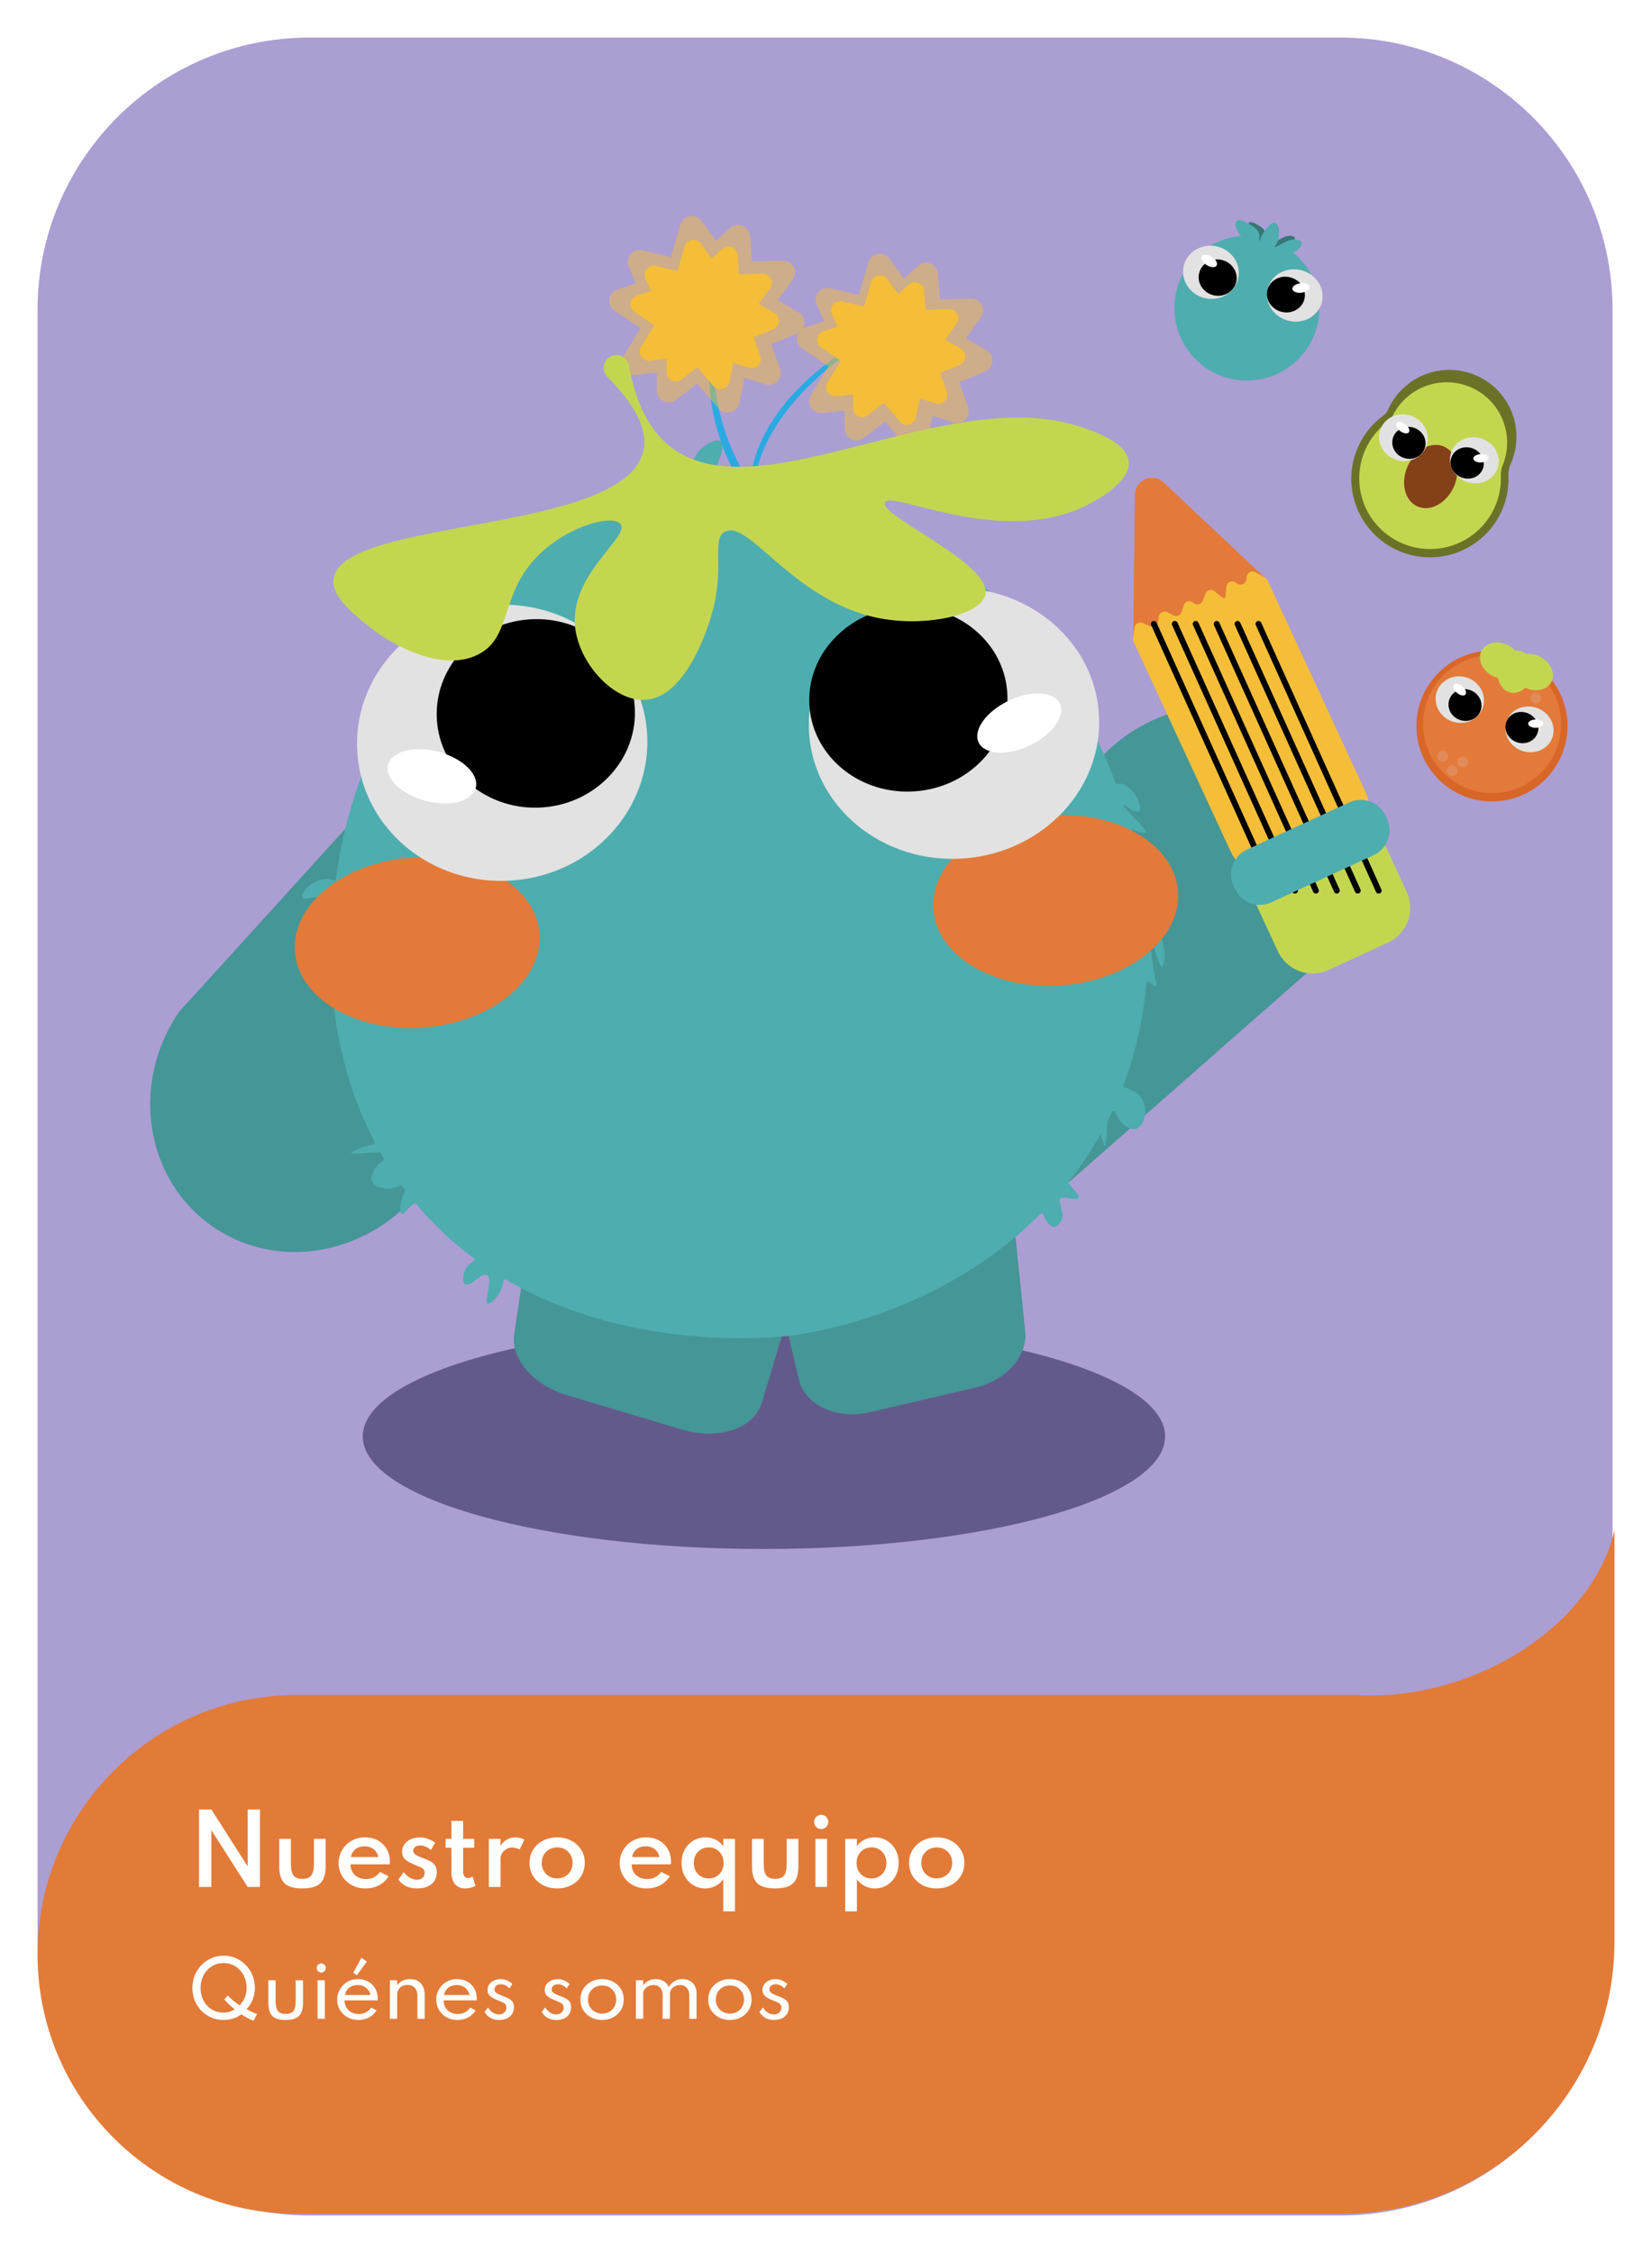 <svg width="176" height="240" viewBox="0 0 176 240" fill="none" xmlns="http://www.w3.org/2000/svg">
<g filter="url(#filter0_d_240_80)">
<path d="M4 29C4 12.984 16.984 0 33 0H142.797C158.814 0 171.797 12.984 171.797 29V203C171.797 219.016 158.814 232 142.797 232H33C16.984 232 4 219.016 4 203V29Z" fill="#AB9ED3"/>
<path fill-rule="evenodd" clip-rule="evenodd" d="M144.391 176.552H88H31.634C16.372 176.552 4 188.924 4 204.186C4 219.448 16.372 231.82 31.634 231.82H143C159.016 231.82 172 218.836 172 202.82V176.552L172 159C171.639 160.624 170.988 162.25 170.064 163.827C168.79 166.004 167.021 168.046 164.858 169.838C162.695 171.63 160.181 173.136 157.459 174.27C154.736 175.404 151.86 176.144 148.993 176.448C148.71 176.478 148.427 176.504 148.145 176.525L148.112 176.552H147.758C146.618 176.623 145.492 176.622 144.391 176.552Z" fill="#E27B38"/>
</g>
<path d="M21.205 201V192.75H22.515L26.385 198.805V192.75H27.695V201H26.385L22.515 194.95V201H21.205ZM32.217 201.16C31.337 201.16 30.705 200.98 30.322 200.62C29.938 200.257 29.747 199.658 29.747 198.825V195.88H30.991V198.545C30.991 199.122 31.083 199.532 31.267 199.775C31.453 200.018 31.77 200.14 32.217 200.14C32.663 200.14 32.978 200.018 33.161 199.775C33.348 199.532 33.441 199.122 33.441 198.545V195.88H34.687V198.825C34.687 199.658 34.495 200.257 34.111 200.62C33.728 200.98 33.096 201.16 32.217 201.16ZM38.942 201.16C38.395 201.16 37.905 201.042 37.472 200.805C37.042 200.568 36.7 200.245 36.447 199.835C36.197 199.425 36.072 198.963 36.072 198.45C36.072 198.07 36.144 197.715 36.287 197.385C36.43 197.055 36.629 196.765 36.882 196.515C37.135 196.265 37.43 196.07 37.767 195.93C38.104 195.79 38.467 195.72 38.857 195.72C39.39 195.72 39.857 195.83 40.257 196.05C40.66 196.27 40.974 196.577 41.197 196.97C41.424 197.363 41.537 197.822 41.537 198.345C41.537 198.388 41.535 198.425 41.532 198.455C41.529 198.482 41.522 198.528 41.512 198.595H37.342C37.342 198.905 37.412 199.178 37.552 199.415C37.692 199.648 37.887 199.832 38.137 199.965C38.39 200.095 38.68 200.16 39.007 200.16C39.317 200.16 39.592 200.098 39.832 199.975C40.075 199.848 40.295 199.657 40.492 199.4L41.397 199.865C41.154 200.272 40.815 200.59 40.382 200.82C39.952 201.047 39.472 201.16 38.942 201.16ZM37.397 197.815H40.302C40.259 197.582 40.17 197.38 40.037 197.21C39.904 197.04 39.735 196.908 39.532 196.815C39.329 196.718 39.102 196.67 38.852 196.67C38.589 196.67 38.354 196.717 38.147 196.81C37.94 196.903 37.772 197.035 37.642 197.205C37.512 197.375 37.43 197.578 37.397 197.815ZM44.416 201.16C43.986 201.16 43.603 201.08 43.266 200.92C42.933 200.757 42.661 200.523 42.451 200.22L43.001 199.41C43.198 199.67 43.416 199.872 43.656 200.015C43.899 200.158 44.151 200.23 44.411 200.23C44.571 200.23 44.713 200.202 44.836 200.145C44.959 200.085 45.058 200 45.131 199.89C45.204 199.777 45.241 199.643 45.241 199.49C45.241 199.33 45.199 199.205 45.116 199.115C45.033 199.025 44.908 198.943 44.741 198.87C44.574 198.797 44.364 198.71 44.111 198.61C43.898 198.52 43.694 198.42 43.501 198.31C43.308 198.2 43.148 198.062 43.021 197.895C42.898 197.725 42.836 197.51 42.836 197.25C42.836 196.953 42.918 196.69 43.081 196.46C43.248 196.23 43.474 196.05 43.761 195.92C44.051 195.79 44.381 195.725 44.751 195.725C45.018 195.725 45.286 195.773 45.556 195.87C45.826 195.963 46.096 196.1 46.366 196.28L45.916 197.065C45.526 196.742 45.141 196.58 44.761 196.58C44.538 196.58 44.358 196.633 44.221 196.74C44.088 196.847 44.021 196.983 44.021 197.15C44.021 197.287 44.079 197.403 44.196 197.5C44.313 197.597 44.458 197.682 44.631 197.755C44.804 197.828 44.978 197.898 45.151 197.965C45.424 198.065 45.664 198.172 45.871 198.285C46.078 198.398 46.239 198.545 46.356 198.725C46.473 198.905 46.531 199.145 46.531 199.445C46.531 199.805 46.444 200.113 46.271 200.37C46.101 200.627 45.858 200.823 45.541 200.96C45.224 201.093 44.849 201.16 44.416 201.16ZM49.567 201.16C49.103 201.16 48.742 201.01 48.482 200.71C48.225 200.41 48.097 199.988 48.097 199.445V196.825H47.472V195.88H48.097V193.965H49.342V195.88H50.522V196.825H49.342V199.36C49.342 199.583 49.387 199.755 49.477 199.875C49.567 199.992 49.695 200.05 49.862 200.05C50.035 200.05 50.193 199.997 50.337 199.89L50.652 200.885C50.502 200.972 50.33 201.038 50.137 201.085C49.943 201.135 49.753 201.16 49.567 201.16ZM52.078 201V195.88H53.323V196.625C53.503 196.332 53.728 196.108 53.998 195.955C54.268 195.798 54.565 195.72 54.888 195.72C55.058 195.72 55.232 195.743 55.408 195.79C55.588 195.833 55.742 195.892 55.868 195.965L55.353 197.02C55.243 196.953 55.115 196.9 54.968 196.86C54.825 196.82 54.692 196.8 54.568 196.8C54.355 196.8 54.153 196.855 53.963 196.965C53.773 197.075 53.618 197.217 53.498 197.39C53.382 197.563 53.323 197.75 53.323 197.95V201H52.078ZM59.359 201.16C58.806 201.16 58.306 201.045 57.859 200.815C57.416 200.585 57.064 200.265 56.804 199.855C56.544 199.445 56.414 198.973 56.414 198.44C56.414 197.903 56.544 197.432 56.804 197.025C57.064 196.615 57.416 196.295 57.859 196.065C58.302 195.835 58.802 195.72 59.359 195.72C59.912 195.72 60.411 195.835 60.854 196.065C61.301 196.295 61.652 196.615 61.909 197.025C62.169 197.432 62.299 197.903 62.299 198.44C62.299 198.973 62.169 199.445 61.909 199.855C61.652 200.265 61.301 200.585 60.854 200.815C60.411 201.045 59.912 201.16 59.359 201.16ZM59.359 200.09C59.672 200.09 59.952 200.02 60.199 199.88C60.449 199.737 60.646 199.542 60.789 199.295C60.932 199.045 61.004 198.76 61.004 198.44C61.004 198.117 60.932 197.832 60.789 197.585C60.646 197.335 60.449 197.14 60.199 197C59.952 196.86 59.672 196.79 59.359 196.79C59.049 196.79 58.769 196.86 58.519 197C58.269 197.14 58.072 197.335 57.929 197.585C57.786 197.832 57.714 198.117 57.714 198.44C57.714 198.76 57.786 199.045 57.929 199.295C58.072 199.542 58.269 199.737 58.519 199.88C58.769 200.02 59.049 200.09 59.359 200.09ZM68.893 201.16C68.347 201.16 67.857 201.042 67.423 200.805C66.993 200.568 66.652 200.245 66.398 199.835C66.148 199.425 66.023 198.963 66.023 198.45C66.023 198.07 66.095 197.715 66.238 197.385C66.382 197.055 66.58 196.765 66.833 196.515C67.087 196.265 67.382 196.07 67.718 195.93C68.055 195.79 68.418 195.72 68.808 195.72C69.342 195.72 69.808 195.83 70.208 196.05C70.612 196.27 70.925 196.577 71.148 196.97C71.375 197.363 71.488 197.822 71.488 198.345C71.488 198.388 71.487 198.425 71.483 198.455C71.48 198.482 71.473 198.528 71.463 198.595H67.293C67.293 198.905 67.363 199.178 67.503 199.415C67.643 199.648 67.838 199.832 68.088 199.965C68.342 200.095 68.632 200.16 68.958 200.16C69.268 200.16 69.543 200.098 69.783 199.975C70.027 199.848 70.247 199.657 70.443 199.4L71.348 199.865C71.105 200.272 70.767 200.59 70.333 200.82C69.903 201.047 69.423 201.16 68.893 201.16ZM67.348 197.815H70.253C70.21 197.582 70.122 197.38 69.988 197.21C69.855 197.04 69.687 196.908 69.483 196.815C69.28 196.718 69.053 196.67 68.803 196.67C68.54 196.67 68.305 196.717 68.098 196.81C67.892 196.903 67.723 197.035 67.593 197.205C67.463 197.375 67.382 197.578 67.348 197.815ZM77.056 203.6V200.18C76.83 200.49 76.551 200.732 76.221 200.905C75.891 201.075 75.533 201.16 75.146 201.16C74.663 201.16 74.23 201.042 73.846 200.805C73.466 200.568 73.165 200.245 72.941 199.835C72.721 199.422 72.611 198.957 72.611 198.44C72.611 197.917 72.721 197.452 72.941 197.045C73.165 196.635 73.47 196.312 73.856 196.075C74.243 195.838 74.683 195.72 75.176 195.72C75.566 195.72 75.925 195.803 76.251 195.97C76.578 196.133 76.846 196.365 77.056 196.665V195.88H78.301V203.6H77.056ZM75.501 200.095C75.811 200.095 76.085 200.025 76.321 199.885C76.561 199.742 76.75 199.547 76.886 199.3C77.023 199.05 77.091 198.765 77.091 198.445C77.091 198.122 77.023 197.835 76.886 197.585C76.75 197.335 76.561 197.14 76.321 197C76.085 196.857 75.813 196.785 75.506 196.785C75.2 196.785 74.926 196.857 74.686 197C74.446 197.14 74.258 197.335 74.121 197.585C73.985 197.835 73.916 198.12 73.916 198.44C73.916 198.763 73.983 199.05 74.116 199.3C74.253 199.547 74.441 199.742 74.681 199.885C74.921 200.025 75.195 200.095 75.501 200.095ZM82.588 201.16C81.708 201.16 81.076 200.98 80.693 200.62C80.309 200.257 80.118 199.658 80.118 198.825V195.88H81.363V198.545C81.363 199.122 81.454 199.532 81.638 199.775C81.824 200.018 82.141 200.14 82.588 200.14C83.034 200.14 83.349 200.018 83.533 199.775C83.719 199.532 83.813 199.122 83.813 198.545V195.88H85.058V198.825C85.058 199.658 84.866 200.257 84.483 200.62C84.099 200.98 83.468 201.16 82.588 201.16ZM86.868 201V195.88H88.113V201H86.868ZM87.493 194.83C87.356 194.83 87.23 194.797 87.113 194.73C87 194.66 86.908 194.568 86.838 194.455C86.772 194.338 86.738 194.21 86.738 194.07C86.738 193.933 86.772 193.808 86.838 193.695C86.908 193.582 87 193.492 87.113 193.425C87.23 193.355 87.356 193.32 87.493 193.32C87.633 193.32 87.758 193.355 87.868 193.425C87.981 193.492 88.072 193.582 88.138 193.695C88.208 193.808 88.243 193.933 88.243 194.07C88.243 194.21 88.208 194.338 88.138 194.455C88.072 194.568 87.981 194.66 87.868 194.73C87.758 194.797 87.633 194.83 87.493 194.83ZM90.047 203.6V195.88H91.292V196.66C91.499 196.363 91.767 196.133 92.097 195.97C92.427 195.803 92.787 195.72 93.177 195.72C93.67 195.72 94.109 195.838 94.492 196.075C94.879 196.312 95.184 196.635 95.407 197.045C95.63 197.452 95.742 197.917 95.742 198.44C95.742 198.957 95.63 199.42 95.407 199.83C95.187 200.24 94.885 200.565 94.502 200.805C94.122 201.042 93.69 201.16 93.207 201.16C92.82 201.16 92.46 201.075 92.127 200.905C91.794 200.732 91.515 200.49 91.292 200.18V203.6H90.047ZM92.852 200.095C93.159 200.095 93.43 200.025 93.667 199.885C93.907 199.742 94.095 199.547 94.232 199.3C94.369 199.05 94.437 198.765 94.437 198.445C94.437 198.125 94.367 197.84 94.227 197.59C94.09 197.337 93.904 197.14 93.667 197C93.43 196.857 93.159 196.785 92.852 196.785C92.545 196.785 92.272 196.857 92.032 197C91.792 197.14 91.602 197.335 91.462 197.585C91.325 197.835 91.257 198.12 91.257 198.44C91.257 198.76 91.325 199.045 91.462 199.295C91.599 199.545 91.787 199.742 92.027 199.885C92.27 200.025 92.545 200.095 92.852 200.095ZM99.798 201.16C99.245 201.16 98.745 201.045 98.298 200.815C97.855 200.585 97.503 200.265 97.243 199.855C96.983 199.445 96.853 198.973 96.853 198.44C96.853 197.903 96.983 197.432 97.243 197.025C97.503 196.615 97.855 196.295 98.298 196.065C98.742 195.835 99.242 195.72 99.798 195.72C100.352 195.72 100.85 195.835 101.293 196.065C101.74 196.295 102.092 196.615 102.348 197.025C102.608 197.432 102.738 197.903 102.738 198.44C102.738 198.973 102.608 199.445 102.348 199.855C102.092 200.265 101.74 200.585 101.293 200.815C100.85 201.045 100.352 201.16 99.798 201.16ZM99.798 200.09C100.112 200.09 100.392 200.02 100.638 199.88C100.888 199.737 101.085 199.542 101.228 199.295C101.372 199.045 101.443 198.76 101.443 198.44C101.443 198.117 101.372 197.832 101.228 197.585C101.085 197.335 100.888 197.14 100.638 197C100.392 196.86 100.112 196.79 99.798 196.79C99.488 196.79 99.208 196.86 98.958 197C98.708 197.14 98.512 197.335 98.368 197.585C98.225 197.832 98.153 198.117 98.153 198.44C98.153 198.76 98.225 199.045 98.368 199.295C98.512 199.542 98.708 199.737 98.958 199.88C99.208 200.02 99.488 200.09 99.798 200.09Z" fill="white"/>
<path d="M27.024 215.258C26.811 215.172 26.595 215.074 26.376 214.962C26.157 214.847 25.937 214.719 25.716 214.578C25.159 214.972 24.525 215.17 23.816 215.17C23.347 215.17 22.911 215.083 22.508 214.91C22.105 214.736 21.753 214.495 21.452 214.186C21.151 213.876 20.916 213.515 20.748 213.102C20.58 212.688 20.496 212.242 20.496 211.762C20.496 211.282 20.581 210.834 20.752 210.418C20.923 210.002 21.16 209.638 21.464 209.326C21.768 209.011 22.121 208.766 22.524 208.59C22.927 208.411 23.36 208.322 23.824 208.322C24.288 208.322 24.721 208.41 25.124 208.586C25.527 208.762 25.88 209.007 26.184 209.322C26.488 209.634 26.725 209.998 26.896 210.414C27.067 210.827 27.152 211.272 27.152 211.75C27.152 212.184 27.075 212.599 26.92 212.994C26.765 213.386 26.545 213.73 26.26 214.026C26.457 214.132 26.649 214.228 26.836 214.314C27.023 214.399 27.205 214.471 27.384 214.53L27.024 215.258ZM23.812 214.386C24.033 214.386 24.245 214.356 24.448 214.298C24.651 214.236 24.837 214.148 25.008 214.034C24.805 213.876 24.611 213.71 24.424 213.534C24.237 213.358 24.063 213.176 23.9 212.99L24.256 212.562C24.637 212.954 25.057 213.304 25.516 213.614C25.759 213.379 25.945 213.1 26.076 212.778C26.207 212.455 26.272 212.112 26.272 211.75C26.272 211.374 26.211 211.026 26.088 210.706C25.965 210.383 25.793 210.103 25.572 209.866C25.351 209.626 25.091 209.439 24.792 209.306C24.496 209.172 24.173 209.106 23.824 209.106C23.475 209.106 23.151 209.172 22.852 209.306C22.553 209.439 22.293 209.626 22.072 209.866C21.851 210.106 21.677 210.387 21.552 210.71C21.429 211.032 21.368 211.383 21.368 211.762C21.368 212.14 21.428 212.49 21.548 212.81C21.671 213.13 21.841 213.408 22.06 213.646C22.281 213.88 22.54 214.063 22.836 214.194C23.135 214.322 23.46 214.386 23.812 214.386ZM30.432 215.17C29.773 215.17 29.301 215.028 29.016 214.746C28.73 214.46 28.588 213.987 28.588 213.326V210.946H29.364V213.166C29.364 213.656 29.445 214.006 29.608 214.214C29.77 214.422 30.045 214.526 30.432 214.526C30.821 214.526 31.097 214.422 31.26 214.214C31.422 214.006 31.504 213.656 31.504 213.166V210.946H32.28V213.326C32.28 213.987 32.137 214.46 31.852 214.746C31.566 215.028 31.093 215.17 30.432 215.17ZM33.832 215.042V210.946H34.608V215.042H33.832ZM34.22 210.118C34.132 210.118 34.05 210.096 33.976 210.054C33.904 210.008 33.845 209.948 33.8 209.874C33.757 209.799 33.736 209.718 33.736 209.63C33.736 209.539 33.757 209.458 33.8 209.386C33.845 209.314 33.904 209.256 33.976 209.214C34.05 209.168 34.132 209.146 34.22 209.146C34.31 209.146 34.392 209.168 34.464 209.214C34.536 209.256 34.593 209.314 34.636 209.386C34.681 209.458 34.704 209.539 34.704 209.63C34.704 209.718 34.681 209.799 34.636 209.874C34.593 209.948 34.536 210.008 34.464 210.054C34.392 210.096 34.31 210.118 34.22 210.118ZM38.182 215.17C37.752 215.17 37.367 215.075 37.026 214.886C36.684 214.696 36.415 214.439 36.218 214.114C36.02 213.786 35.922 213.416 35.922 213.006C35.922 212.702 35.978 212.418 36.09 212.154C36.202 211.89 36.358 211.658 36.558 211.458C36.758 211.255 36.99 211.098 37.254 210.986C37.518 210.874 37.8 210.818 38.102 210.818C38.528 210.818 38.902 210.906 39.222 211.082C39.544 211.258 39.795 211.503 39.974 211.818C40.155 212.132 40.246 212.498 40.246 212.914C40.246 212.948 40.244 212.976 40.242 212.998C40.239 213.019 40.234 213.047 40.226 213.082H36.706C36.706 213.367 36.77 213.619 36.898 213.838C37.028 214.056 37.207 214.228 37.434 214.354C37.663 214.476 37.926 214.538 38.222 214.538C38.502 214.538 38.752 214.48 38.974 214.366C39.195 214.251 39.387 214.08 39.55 213.854L40.118 214.15C39.923 214.472 39.655 214.723 39.314 214.902C38.975 215.08 38.598 215.17 38.182 215.17ZM36.746 212.51H39.466C39.428 212.299 39.346 212.115 39.218 211.958C39.092 211.798 38.934 211.674 38.742 211.586C38.552 211.495 38.343 211.45 38.114 211.45C37.874 211.45 37.656 211.494 37.462 211.582C37.27 211.667 37.111 211.79 36.986 211.95C36.863 212.107 36.783 212.294 36.746 212.51ZM38.01 210.418L37.646 210.138L38.51 208.546L39.078 208.962L38.01 210.418ZM41.539 215.042V210.946H42.315V211.474C42.44 211.287 42.62 211.131 42.855 211.006C43.089 210.88 43.368 210.818 43.691 210.818C44.008 210.818 44.283 210.884 44.515 211.018C44.747 211.148 44.925 211.338 45.051 211.586C45.179 211.834 45.243 212.13 45.243 212.474V215.042H44.467V212.63C44.467 212.246 44.375 211.951 44.191 211.746C44.007 211.54 43.748 211.438 43.415 211.438C43.185 211.438 42.988 211.484 42.823 211.578C42.66 211.668 42.535 211.791 42.447 211.946C42.359 212.098 42.315 212.264 42.315 212.446V215.042H41.539ZM48.736 215.17C48.307 215.17 47.922 215.075 47.58 214.886C47.239 214.696 46.97 214.439 46.772 214.114C46.575 213.786 46.476 213.416 46.476 213.006C46.476 212.702 46.532 212.418 46.644 212.154C46.756 211.89 46.912 211.658 47.112 211.458C47.312 211.255 47.544 211.098 47.808 210.986C48.072 210.874 48.355 210.818 48.656 210.818C49.083 210.818 49.456 210.906 49.776 211.082C50.099 211.258 50.35 211.503 50.528 211.818C50.71 212.132 50.8 212.498 50.8 212.914C50.8 212.948 50.799 212.976 50.796 212.998C50.794 213.019 50.788 213.047 50.78 213.082H47.26C47.26 213.367 47.324 213.619 47.452 213.838C47.583 214.056 47.762 214.228 47.988 214.354C48.218 214.476 48.48 214.538 48.776 214.538C49.056 214.538 49.307 214.48 49.528 214.366C49.75 214.251 49.942 214.08 50.104 213.854L50.672 214.15C50.478 214.472 50.21 214.723 49.868 214.902C49.53 215.08 49.152 215.17 48.736 215.17ZM47.3 212.51H50.02C49.983 212.299 49.9 212.115 49.772 211.958C49.647 211.798 49.488 211.674 49.296 211.586C49.107 211.495 48.898 211.45 48.668 211.45C48.428 211.45 48.211 211.494 48.016 211.582C47.824 211.667 47.666 211.79 47.54 211.95C47.418 212.107 47.338 212.294 47.3 212.51ZM53.154 215.17C52.813 215.17 52.51 215.096 52.246 214.95C51.985 214.8 51.777 214.588 51.622 214.314L51.994 213.834C52.136 214.071 52.306 214.255 52.506 214.386C52.706 214.516 52.921 214.582 53.15 214.582C53.3 214.582 53.434 214.552 53.554 214.494C53.677 214.435 53.774 214.351 53.846 214.242C53.918 214.13 53.954 213.998 53.954 213.846C53.954 213.699 53.917 213.584 53.842 213.502C53.77 213.416 53.662 213.342 53.518 213.278C53.377 213.214 53.2 213.14 52.986 213.058C52.816 212.988 52.65 212.91 52.49 212.822C52.33 212.734 52.198 212.623 52.094 212.49C51.993 212.354 51.942 212.182 51.942 211.974C51.942 211.75 52.002 211.551 52.122 211.378C52.245 211.204 52.413 211.068 52.626 210.97C52.84 210.871 53.082 210.822 53.354 210.822C53.575 210.822 53.79 210.866 53.998 210.954C54.206 211.042 54.404 211.168 54.59 211.334L54.278 211.806C54.001 211.512 53.694 211.366 53.358 211.366C53.156 211.366 52.992 211.418 52.866 211.522C52.741 211.623 52.678 211.755 52.678 211.918C52.678 212.043 52.724 212.148 52.814 212.234C52.905 212.316 53.021 212.388 53.162 212.45C53.303 212.511 53.45 212.571 53.602 212.63C53.831 212.715 54.032 212.803 54.202 212.894C54.376 212.984 54.51 213.102 54.606 213.246C54.702 213.387 54.75 213.578 54.75 213.818C54.75 214.098 54.684 214.339 54.55 214.542C54.419 214.744 54.234 214.9 53.994 215.01C53.754 215.116 53.474 215.17 53.154 215.17ZM59.248 215.17C58.907 215.17 58.604 215.096 58.34 214.95C58.079 214.8 57.871 214.588 57.716 214.314L58.088 213.834C58.229 214.071 58.4 214.255 58.6 214.386C58.8 214.516 59.015 214.582 59.244 214.582C59.393 214.582 59.528 214.552 59.648 214.494C59.771 214.435 59.868 214.351 59.94 214.242C60.012 214.13 60.048 213.998 60.048 213.846C60.048 213.699 60.011 213.584 59.936 213.502C59.864 213.416 59.756 213.342 59.612 213.278C59.471 213.214 59.293 213.14 59.08 213.058C58.909 212.988 58.744 212.91 58.584 212.822C58.424 212.734 58.292 212.623 58.188 212.49C58.087 212.354 58.036 212.182 58.036 211.974C58.036 211.75 58.096 211.551 58.216 211.378C58.339 211.204 58.507 211.068 58.72 210.97C58.933 210.871 59.176 210.822 59.448 210.822C59.669 210.822 59.884 210.866 60.092 210.954C60.3 211.042 60.497 211.168 60.684 211.334L60.372 211.806C60.095 211.512 59.788 211.366 59.452 211.366C59.249 211.366 59.085 211.418 58.96 211.522C58.835 211.623 58.772 211.755 58.772 211.918C58.772 212.043 58.817 212.148 58.908 212.234C58.999 212.316 59.115 212.388 59.256 212.45C59.397 212.511 59.544 212.571 59.696 212.63C59.925 212.715 60.125 212.803 60.296 212.894C60.469 212.984 60.604 213.102 60.7 213.246C60.796 213.387 60.844 213.578 60.844 213.818C60.844 214.098 60.777 214.339 60.644 214.542C60.513 214.744 60.328 214.9 60.088 215.01C59.848 215.116 59.568 215.17 59.248 215.17ZM64.144 215.17C63.709 215.17 63.317 215.078 62.968 214.894C62.621 214.71 62.345 214.454 62.14 214.126C61.937 213.798 61.836 213.42 61.836 212.994C61.836 212.564 61.937 212.187 62.14 211.862C62.345 211.534 62.621 211.278 62.968 211.094C63.317 210.91 63.709 210.818 64.144 210.818C64.578 210.818 64.969 210.91 65.316 211.094C65.665 211.278 65.941 211.534 66.144 211.862C66.349 212.187 66.452 212.564 66.452 212.994C66.452 213.42 66.349 213.798 66.144 214.126C65.941 214.454 65.665 214.71 65.316 214.894C64.969 215.078 64.578 215.17 64.144 215.17ZM64.148 214.494C64.433 214.494 64.689 214.43 64.916 214.302C65.142 214.174 65.321 213.996 65.452 213.77C65.582 213.543 65.648 213.284 65.648 212.994C65.648 212.7 65.582 212.442 65.452 212.218C65.321 211.991 65.142 211.814 64.916 211.686C64.689 211.558 64.433 211.494 64.148 211.494C63.86 211.494 63.602 211.558 63.376 211.686C63.149 211.814 62.97 211.991 62.84 212.218C62.709 212.442 62.644 212.7 62.644 212.994C62.644 213.284 62.709 213.543 62.84 213.77C62.97 213.996 63.149 214.174 63.376 214.302C63.602 214.43 63.86 214.494 64.148 214.494ZM67.75 215.042V210.946H68.526V211.474C68.699 211.255 68.895 211.091 69.114 210.982C69.332 210.872 69.575 210.818 69.842 210.818C70.172 210.818 70.463 210.894 70.714 211.046C70.964 211.195 71.139 211.399 71.238 211.658C71.408 211.396 71.614 211.191 71.854 211.042C72.094 210.892 72.375 210.818 72.698 210.818C72.991 210.818 73.251 210.878 73.478 210.998C73.704 211.118 73.883 211.291 74.014 211.518C74.144 211.744 74.21 212.019 74.21 212.342V215.042H73.434V212.558C73.434 212.216 73.344 211.946 73.166 211.746C72.987 211.546 72.75 211.446 72.454 211.446C72.248 211.446 72.063 211.491 71.898 211.582C71.735 211.67 71.606 211.786 71.51 211.93C71.416 212.071 71.37 212.22 71.37 212.378V215.042H70.594V212.506C70.594 212.183 70.506 211.926 70.33 211.734C70.154 211.542 69.919 211.446 69.626 211.446C69.42 211.446 69.234 211.49 69.066 211.578C68.9 211.663 68.768 211.775 68.67 211.914C68.574 212.052 68.526 212.198 68.526 212.35V215.042H67.75ZM77.761 215.17C77.326 215.17 76.934 215.078 76.585 214.894C76.238 214.71 75.962 214.454 75.757 214.126C75.554 213.798 75.453 213.42 75.453 212.994C75.453 212.564 75.554 212.187 75.757 211.862C75.962 211.534 76.238 211.278 76.585 211.094C76.934 210.91 77.326 210.818 77.761 210.818C78.196 210.818 78.586 210.91 78.933 211.094C79.282 211.278 79.558 211.534 79.761 211.862C79.966 212.187 80.069 212.564 80.069 212.994C80.069 213.42 79.966 213.798 79.761 214.126C79.558 214.454 79.282 214.71 78.933 214.894C78.586 215.078 78.196 215.17 77.761 215.17ZM77.765 214.494C78.05 214.494 78.306 214.43 78.533 214.302C78.76 214.174 78.938 213.996 79.069 213.77C79.2 213.543 79.265 213.284 79.265 212.994C79.265 212.7 79.2 212.442 79.069 212.218C78.938 211.991 78.76 211.814 78.533 211.686C78.306 211.558 78.05 211.494 77.765 211.494C77.477 211.494 77.22 211.558 76.993 211.686C76.766 211.814 76.588 211.991 76.457 212.218C76.326 212.442 76.261 212.7 76.261 212.994C76.261 213.284 76.326 213.543 76.457 213.77C76.588 213.996 76.766 214.174 76.993 214.302C77.22 214.43 77.477 214.494 77.765 214.494ZM82.443 215.17C82.102 215.17 81.799 215.096 81.535 214.95C81.274 214.8 81.066 214.588 80.911 214.314L81.283 213.834C81.425 214.071 81.595 214.255 81.795 214.386C81.995 214.516 82.21 214.582 82.439 214.582C82.589 214.582 82.723 214.552 82.843 214.494C82.966 214.435 83.063 214.351 83.135 214.242C83.207 214.13 83.243 213.998 83.243 213.846C83.243 213.699 83.206 213.584 83.131 213.502C83.059 213.416 82.951 213.342 82.807 213.278C82.666 213.214 82.489 213.14 82.275 213.058C82.105 212.988 81.939 212.91 81.779 212.822C81.619 212.734 81.487 212.623 81.383 212.49C81.282 212.354 81.231 212.182 81.231 211.974C81.231 211.75 81.291 211.551 81.411 211.378C81.534 211.204 81.702 211.068 81.915 210.97C82.129 210.871 82.371 210.822 82.643 210.822C82.865 210.822 83.079 210.866 83.287 210.954C83.495 211.042 83.693 211.168 83.879 211.334L83.567 211.806C83.29 211.512 82.983 211.366 82.647 211.366C82.445 211.366 82.281 211.418 82.155 211.522C82.03 211.623 81.967 211.755 81.967 211.918C81.967 212.043 82.013 212.148 82.103 212.234C82.194 212.316 82.31 212.388 82.451 212.45C82.593 212.511 82.739 212.571 82.891 212.63C83.121 212.715 83.321 212.803 83.491 212.894C83.665 212.984 83.799 213.102 83.895 213.246C83.991 213.387 84.039 213.578 84.039 213.818C84.039 214.098 83.973 214.339 83.839 214.542C83.709 214.744 83.523 214.9 83.283 215.01C83.043 215.116 82.763 215.17 82.443 215.17Z" fill="white"/>
<path d="M81.389 165C104.994 165 124.13 159.632 124.13 153.01C124.13 146.387 104.994 141.019 81.389 141.019C57.784 141.019 38.649 146.387 38.649 153.01C38.649 159.632 57.784 165 81.389 165Z" fill="#635A8C"/>
<path d="M64.054 75.727C66.575 77.577 68.26 80.346 68.741 83.431C68.741 83.456 68.749 83.484 68.754 83.51C69.696 89.639 66.767 94.603 65.864 96.018L45.507 125.761C40.23 133.47 30.039 135.688 22.746 130.715C15.452 125.744 13.813 115.461 19.096 107.751C19.216 107.643 25.283 100.973 46.099 78.013C50.887 72.731 58.617 71.747 64.054 75.727Z" fill="#459696"/>
<path d="M92.702 128.887C90.406 126.767 89.043 123.826 88.913 120.706V120.626C88.668 114.431 92.138 109.827 93.195 108.522L116.775 81.261C122.89 74.19 133.265 73.132 139.951 78.894C146.637 84.655 147.102 95.055 140.987 102.123C140.855 102.216 134.077 108.162 110.8 128.638C105.45 133.344 97.659 133.455 92.702 128.887Z" fill="#459696"/>
<path d="M72.712 152.292L60.39 148.619C56.809 147.551 54.383 144.733 54.782 142.101L56.353 131.682C56.849 128.4 61.424 126.897 65.749 128.597L79.136 133.867C82.551 135.21 84.558 138.103 83.809 140.606L81.166 149.429C80.35 152.158 76.564 153.44 72.712 152.292Z" fill="#459696"/>
<path d="M92.657 150.436L103.932 147.803C107.209 147.034 109.498 144.441 109.224 141.799L108.146 131.345C107.804 128.05 103.711 126.183 99.744 127.518L87.445 131.636C84.309 132.689 82.398 135.394 82.994 137.939L85.097 146.901C85.747 149.668 89.132 151.253 92.657 150.436Z" fill="#459696"/>
<path d="M123.882 100.393C123.728 99.805 123.374 98.341 122.496 98.203C122.439 98.197 122.383 98.197 122.326 98.203C122.278 98.204 122.23 98.186 122.195 98.152C122.159 98.119 122.138 98.073 122.135 98.024C121.897 94.849 121.359 91.704 120.529 88.629C120.516 88.58 120.524 88.528 120.549 88.484C120.575 88.44 120.617 88.408 120.666 88.395C120.709 88.383 120.755 88.387 120.795 88.406C121.433 88.697 121.972 88.786 122.057 88.67C122.263 88.389 120.136 86.507 119.736 85.913C119.727 85.897 119.719 85.882 119.713 85.865L119.676 85.751C119.797 85.616 120.966 86.721 121.347 86.437C121.655 86.209 121.356 85.161 120.795 84.454C120.738 84.385 119.817 83.249 119.101 83.501C119.077 83.51 119.052 83.515 119.026 83.515C119 83.515 118.974 83.51 118.951 83.499C118.927 83.489 118.905 83.474 118.887 83.456C118.869 83.437 118.855 83.415 118.846 83.391C117.99 81.092 116.977 78.854 115.813 76.694C109.644 65.32 95.303 49.88 76.353 50.292C76.328 50.293 76.303 50.289 76.279 50.28C76.255 50.271 76.234 50.257 76.216 50.24C76.197 50.223 76.182 50.202 76.172 50.179C76.162 50.156 76.156 50.131 76.156 50.106C76.154 50.077 76.16 50.048 76.173 50.021C76.789 48.693 77.251 47.353 76.772 47.004C76.25 46.623 74.708 47.507 74.095 48.559C73.972 48.77 73.875 48.993 73.805 49.227C73.716 49.562 73.693 49.911 73.739 50.255C73.742 50.28 73.74 50.306 73.733 50.33C73.725 50.354 73.714 50.377 73.698 50.397C73.682 50.416 73.662 50.433 73.64 50.445C73.618 50.457 73.593 50.465 73.568 50.467L73.234 50.501C73.206 50.504 73.177 50.5 73.15 50.49C73.124 50.48 73.1 50.465 73.08 50.444C72.592 49.935 71.986 49.239 71.62 49.379C71.366 49.477 71.25 49.969 71.286 50.609C71.288 50.655 71.274 50.7 71.246 50.736C71.217 50.773 71.177 50.798 71.132 50.807C47.566 54.941 38.675 81.902 37.748 84.869C37.603 85.33 37.375 86.06 37.116 87.002C36.532 89.175 36.088 91.383 35.785 93.613C35.782 93.638 35.773 93.662 35.76 93.683C35.748 93.705 35.73 93.724 35.71 93.739C35.69 93.754 35.667 93.766 35.642 93.772C35.617 93.778 35.592 93.779 35.567 93.775C35.555 93.774 35.544 93.772 35.533 93.768C35.284 93.687 35.024 93.646 34.763 93.645C33.223 93.645 31.99 95.151 32.206 95.586C32.34 95.865 33.025 95.629 33.774 95.551C33.818 95.546 33.862 95.557 33.899 95.58C33.936 95.604 33.964 95.64 33.978 95.681C33.992 95.723 33.991 95.768 33.975 95.81C33.96 95.851 33.931 95.885 33.893 95.908C33.276 96.272 32.814 96.765 32.855 97.119C32.931 97.712 34.459 97.946 35.202 98.287C35.237 98.303 35.266 98.329 35.286 98.362C35.306 98.395 35.316 98.433 35.314 98.472L35.296 98.847C35.294 98.883 35.282 98.918 35.261 98.948C35.241 98.978 35.212 99.001 35.179 99.016C34.857 99.153 34.424 99.323 34.151 99.755C33.568 100.678 34.047 102.293 34.629 102.401C34.74 102.413 34.852 102.385 34.944 102.321C34.966 102.308 34.99 102.299 35.015 102.295C35.04 102.291 35.066 102.292 35.09 102.298C35.115 102.304 35.138 102.314 35.158 102.329C35.179 102.344 35.196 102.362 35.209 102.384C35.226 102.413 35.236 102.446 35.237 102.479C35.365 108.358 36.506 115.134 39.89 121.599C39.902 121.622 39.909 121.646 39.912 121.671C39.914 121.696 39.911 121.721 39.904 121.745C39.896 121.769 39.884 121.791 39.868 121.811C39.852 121.83 39.832 121.846 39.81 121.858C39.798 121.865 39.784 121.87 39.77 121.873C38.465 122.222 37.384 122.675 37.41 122.809C37.443 122.972 39.154 122.772 40.403 122.749C40.437 122.749 40.471 122.758 40.501 122.775C40.53 122.792 40.555 122.817 40.572 122.846C40.674 123.024 40.779 123.204 40.88 123.381C40.906 123.423 40.914 123.473 40.904 123.52C40.893 123.568 40.865 123.61 40.825 123.638C40.392 123.928 39.916 124.34 39.701 124.983C39.63 125.193 39.505 125.565 39.667 125.905C40.02 126.625 41.564 126.857 42.593 126.296C42.634 126.274 42.681 126.268 42.726 126.279C42.771 126.289 42.811 126.315 42.838 126.352C42.913 126.455 42.992 126.56 43.066 126.66L43.106 126.715C43.129 126.745 43.142 126.78 43.145 126.817C43.148 126.854 43.139 126.89 43.121 126.923C42.567 127.951 42.553 129.189 42.797 129.321C43.014 129.441 43.448 128.666 44.081 128.228C44.121 128.2 44.17 128.188 44.218 128.195C44.266 128.201 44.31 128.226 44.341 128.263C46.154 130.42 48.213 132.358 50.476 134.037C50.496 134.052 50.513 134.07 50.526 134.092C50.539 134.113 50.548 134.137 50.552 134.162C50.555 134.186 50.554 134.212 50.548 134.236C50.542 134.26 50.531 134.283 50.516 134.303C50.498 134.327 50.475 134.347 50.448 134.36C50.055 134.552 49.738 134.871 49.547 135.264C49.302 135.788 49.239 136.597 49.575 136.801C50.136 137.133 51.311 135.499 51.885 135.805C52.555 136.162 51.548 138.706 51.939 138.87C52.238 138.996 53.539 137.809 53.623 136.463C53.626 136.412 53.65 136.365 53.688 136.332C53.726 136.299 53.775 136.282 53.826 136.285C53.856 136.287 53.885 136.296 53.911 136.311C67.688 144.384 83.686 142.361 84.591 142.232C87.064 141.878 100.519 139.733 110.829 129.319C110.846 129.302 110.867 129.287 110.891 129.278C110.914 129.268 110.938 129.263 110.964 129.263C110.989 129.263 111.013 129.268 111.037 129.278C111.06 129.287 111.081 129.302 111.098 129.319C111.119 129.339 111.135 129.363 111.145 129.39C111.195 129.532 111.256 129.67 111.328 129.802C111.423 129.977 111.824 130.712 112.321 130.681C112.783 130.651 113.224 129.959 113.211 129.389C113.211 129.226 113.17 129.21 112.98 128.329C112.879 127.857 112.879 127.808 112.91 127.753C113.161 127.299 114.684 127.962 114.912 127.585C115.012 127.415 114.778 127.152 113.888 126.107C113.86 126.072 113.845 126.03 113.845 125.986C113.845 125.942 113.86 125.899 113.888 125.865C115.141 124.263 116.268 122.567 117.261 120.792L117.279 120.76C117.433 121.538 117.616 122.079 117.71 122.073C117.864 122.064 117.895 120.616 118.008 119.42C118.011 119.396 118.017 119.373 118.028 119.352C118.181 119.052 118.328 118.752 118.468 118.453C118.483 118.419 118.508 118.39 118.539 118.37C118.57 118.35 118.606 118.339 118.643 118.339C118.68 118.339 118.716 118.35 118.747 118.37C118.778 118.39 118.803 118.419 118.818 118.453C119.05 118.975 119.4 119.71 120.17 120.084C120.369 120.18 120.722 120.353 121.073 120.237C121.884 119.967 122.322 118.28 121.749 117.175C121.381 116.463 120.671 116.141 119.808 115.833C119.76 115.816 119.721 115.781 119.699 115.735C119.677 115.689 119.674 115.637 119.691 115.589C121.011 112.105 121.829 108.452 122.12 104.739C122.124 104.688 122.148 104.642 122.187 104.609C122.226 104.575 122.276 104.559 122.326 104.562C122.369 104.566 122.409 104.583 122.44 104.611C122.776 104.919 123.049 105.082 123.146 105.031C123.32 104.942 122.955 104.181 122.693 101.755C122.556 100.484 122.621 100.358 122.664 100.347C122.876 100.301 123.434 103.008 123.803 102.96C124.051 102.936 124.187 101.618 123.882 100.393Z" fill="#4EADAF"/>
<path d="M45.119 109.455C52.317 108.922 57.851 104.438 57.479 99.439C57.108 94.441 50.972 90.82 43.774 91.353C36.576 91.885 31.042 96.369 31.414 101.368C31.785 106.367 37.921 109.987 45.119 109.455Z" fill="#E37A39"/>
<path d="M113.145 104.961C120.343 104.428 125.877 99.944 125.505 94.945C125.134 89.947 118.998 86.326 111.8 86.859C104.602 87.391 99.069 91.875 99.44 96.874C99.811 101.873 105.947 105.493 113.145 104.961Z" fill="#E37A39"/>
<path d="M54.59 93.789C63.112 93.159 69.532 86.081 68.931 77.981C68.329 69.881 60.933 63.826 52.411 64.456C43.889 65.087 37.468 72.164 38.07 80.264C38.672 88.365 46.068 94.42 54.59 93.789Z" fill="#E2E2E2"/>
<path d="M57.828 86.006C63.646 85.575 68.029 80.744 67.618 75.214C67.208 69.685 62.159 65.551 56.341 65.981C50.523 66.412 46.14 71.244 46.551 76.773C46.962 82.303 52.011 86.436 57.828 86.006Z" fill="black"/>
<path d="M50.684 83.933C51.069 82.493 49.291 80.769 46.713 80.084C44.135 79.398 41.734 80.01 41.349 81.451C40.965 82.892 42.743 84.615 45.32 85.301C47.898 85.986 50.299 85.374 50.684 83.933Z" fill="white"/>
<path d="M102.704 91.441C111.226 90.81 117.656 83.861 117.066 75.918C116.476 67.975 109.089 62.048 100.567 62.678C92.045 63.309 85.615 70.259 86.205 78.201C86.795 86.144 94.181 92.072 102.704 91.441Z" fill="#E2E2E2"/>
<path d="M97.503 84.293C103.32 83.863 107.71 79.118 107.307 73.696C106.904 68.274 101.862 64.228 96.044 64.658C90.227 65.089 85.837 69.833 86.24 75.255C86.642 80.677 91.685 84.724 97.503 84.293Z" fill="black"/>
<path d="M109.731 79.395C112.121 78.251 113.547 76.26 112.917 74.949C112.287 73.638 109.839 73.503 107.449 74.647C105.059 75.791 103.633 77.782 104.263 79.093C104.893 80.404 107.341 80.54 109.731 79.395Z" fill="white"/>
<path d="M91.508 61.186C90.815 60.976 90.133 60.727 89.468 60.439C88.8 60.154 88.148 59.838 87.51 59.491C86.231 58.791 85.019 57.978 83.888 57.06C83.321 56.599 82.777 56.112 82.255 55.602L81.867 55.212C81.739 55.082 81.616 54.947 81.491 54.813C81.429 54.747 81.366 54.681 81.305 54.611L81.124 54.406L80.949 54.206L80.858 54.101L80.813 54.05L80.77 53.997L80.422 53.572L80.337 53.465C80.31 53.429 80.28 53.392 80.254 53.356L80.088 53.13L79.918 52.913L79.835 52.804L79.757 52.691L79.439 52.241L79.361 52.129C79.336 52.092 79.312 52.052 79.287 52.014L79.133 51.783L78.979 51.552L78.905 51.437C78.88 51.399 78.857 51.359 78.834 51.32C78.648 51.013 78.454 50.693 78.284 50.369C78.197 50.215 78.109 50.049 78.024 49.886L77.781 49.394L77.66 49.147C77.621 49.064 77.584 48.981 77.545 48.896L77.433 48.647L77.377 48.523C77.357 48.481 77.339 48.44 77.322 48.397L77.114 47.889C77.097 47.846 77.078 47.805 77.061 47.762L77.014 47.634L76.917 47.377L76.838 47.119L76.749 46.861L76.661 46.601L76.616 46.47L76.576 46.34L76.422 45.816L76.268 45.29C76.242 45.202 76.222 45.114 76.199 45.025L76.134 44.758L76.103 44.626C76.093 44.581 76.082 44.536 76.073 44.492L76.016 44.224L75.959 43.955C75.94 43.866 75.925 43.777 75.908 43.686C75.875 43.507 75.838 43.328 75.814 43.147L75.772 42.878C75.758 42.787 75.743 42.696 75.732 42.606C75.711 42.426 75.684 42.245 75.664 42.063C75.501 40.617 75.477 39.158 75.591 37.707C75.649 36.984 75.745 36.263 75.863 35.554C75.988 34.843 76.151 34.138 76.353 33.444C76.122 34.86 76 36.292 75.988 37.727C75.974 39.151 76.077 40.575 76.296 41.983C76.513 43.382 76.849 44.76 77.3 46.101C77.53 46.77 77.781 47.431 78.07 48.08C78.141 48.233 78.216 48.401 78.289 48.562C78.326 48.642 78.361 48.724 78.4 48.802L78.518 49.041L78.756 49.516C78.839 49.669 78.925 49.823 79.01 49.977C79.173 50.284 79.359 50.592 79.537 50.899C79.56 50.938 79.581 50.976 79.604 51.013L79.677 51.125L79.82 51.348L79.962 51.572L80.034 51.685L80.108 51.794L80.408 52.232L80.482 52.341L80.562 52.449L80.716 52.662C80.921 52.95 81.144 53.225 81.362 53.505L81.403 53.557L81.445 53.608L81.529 53.709L81.699 53.914L81.868 54.118L82.046 54.316L82.221 54.515C82.281 54.581 82.338 54.648 82.398 54.713L82.763 55.1L82.854 55.197L82.948 55.291L83.136 55.48L83.324 55.668C83.355 55.7 83.388 55.729 83.421 55.76L83.516 55.852L83.71 56.036L83.809 56.129L83.858 56.175L83.908 56.219L84.303 56.576C85.374 57.52 86.515 58.38 87.718 59.148C88.928 59.923 90.195 60.604 91.508 61.186Z" fill="#29ABE2"/>
<path d="M81.069 56.973C80.926 56.724 80.798 56.467 80.684 56.204C80.57 55.942 80.467 55.673 80.376 55.399C80.287 55.125 80.208 54.847 80.146 54.565C80.109 54.425 80.086 54.284 80.059 54.143C80.045 54.072 80.035 54 80.023 53.929L79.989 53.714C79.912 53.14 79.88 52.56 79.895 51.981C79.895 51.691 79.921 51.402 79.951 51.113L79.975 50.896C79.985 50.824 79.989 50.752 80.002 50.679L80.069 50.249C80.281 49.105 80.636 47.993 81.124 46.938C81.613 45.886 82.202 44.883 82.883 43.945C83.05 43.708 83.228 43.483 83.404 43.251C83.493 43.138 83.586 43.027 83.675 42.915C83.721 42.858 83.766 42.801 83.812 42.746L83.954 42.583L84.096 42.418L84.166 42.335L84.237 42.255L84.527 41.934C84.624 41.826 84.724 41.723 84.823 41.617C84.872 41.565 84.921 41.511 84.977 41.464L85.13 41.31C85.331 41.104 85.54 40.906 85.747 40.704L86.064 40.411L86.142 40.337L86.222 40.266L86.384 40.122C86.816 39.74 87.257 39.372 87.71 39.018C88.616 38.312 89.56 37.657 90.538 37.056C91.028 36.758 91.522 36.471 92.028 36.202C92.28 36.065 92.534 35.934 92.79 35.805C93.046 35.676 93.303 35.553 93.56 35.435C93.317 35.588 93.073 35.742 92.835 35.896C92.713 35.971 92.594 36.05 92.474 36.125C92.354 36.2 92.234 36.279 92.115 36.358C91.641 36.674 91.171 36.992 90.709 37.324C89.785 37.984 88.89 38.68 88.025 39.411L87.703 39.688L87.385 39.969C87.279 40.063 87.176 40.158 87.077 40.254L86.923 40.397L86.769 40.543C86.561 40.735 86.361 40.933 86.153 41.13C85.945 41.327 85.756 41.53 85.563 41.736C85.466 41.839 85.369 41.94 85.274 42.043C85.178 42.146 85.084 42.251 84.989 42.351L84.712 42.667L84.642 42.747L84.575 42.829L84.439 42.99L84.303 43.153L84.171 43.316L83.908 43.645C83.738 43.869 83.566 44.091 83.406 44.321C83.245 44.552 83.084 44.782 82.923 45.011L82.698 45.367C82.623 45.485 82.544 45.602 82.477 45.723L82.263 46.084L82.209 46.175L82.158 46.267L82.059 46.452L81.959 46.636L81.908 46.729C81.891 46.759 81.878 46.79 81.862 46.822L81.674 47.197L81.628 47.291L81.583 47.386L81.497 47.577C81.44 47.705 81.38 47.832 81.329 47.962L81.175 48.35L81.031 48.742C80.98 48.873 80.94 49.005 80.897 49.139L80.833 49.339C80.821 49.373 80.812 49.405 80.802 49.439L80.775 49.54L80.718 49.742C80.699 49.809 80.678 49.875 80.664 49.944L80.565 50.35C80.322 51.445 80.234 52.569 80.305 53.688L80.323 53.897C80.323 53.967 80.333 54.037 80.342 54.107C80.359 54.246 80.374 54.387 80.396 54.525C80.434 54.804 80.488 55.08 80.55 55.357C80.612 55.634 80.687 55.906 80.773 56.176C80.815 56.312 80.863 56.445 80.91 56.579C80.958 56.713 81.013 56.845 81.069 56.973Z" fill="#29ABE2"/>
<path d="M102.367 37.129L100.696 36.168L101.914 34.477C102.021 34.331 102.085 34.157 102.098 33.977C102.112 33.796 102.074 33.615 101.989 33.455C101.905 33.295 101.777 33.162 101.62 33.071C101.463 32.98 101.284 32.934 101.102 32.94L98.615 33.01L98.449 30.935C98.434 30.755 98.37 30.583 98.262 30.438C98.154 30.293 98.008 30.18 97.84 30.114C97.672 30.047 97.489 30.029 97.311 30.061C97.132 30.093 96.967 30.174 96.833 30.296L95.695 31.323L94.523 29.722C94.416 29.577 94.271 29.464 94.103 29.396C93.935 29.329 93.752 29.31 93.574 29.341C93.396 29.372 93.231 29.452 93.096 29.572C92.961 29.692 92.862 29.848 92.811 30.02L92.041 32.654L89.739 32.106C89.561 32.062 89.375 32.068 89.201 32.125C89.026 32.182 88.872 32.288 88.756 32.428C88.639 32.57 88.565 32.741 88.543 32.922C88.52 33.103 88.549 33.288 88.627 33.453L89.224 34.789L87.713 35.285C87.541 35.341 87.388 35.444 87.272 35.582C87.155 35.72 87.08 35.888 87.054 36.066C87.028 36.245 87.053 36.427 87.126 36.592C87.198 36.758 87.316 36.899 87.466 37.001L89.571 38.438L88.156 40.753C88.062 40.907 88.013 41.084 88.014 41.264C88.016 41.443 88.067 41.619 88.163 41.772C88.259 41.924 88.396 42.046 88.558 42.125C88.719 42.204 88.9 42.236 89.08 42.218L90.885 42.026V43.465C90.884 43.646 90.934 43.823 91.03 43.977C91.125 44.131 91.262 44.255 91.425 44.335C91.587 44.415 91.769 44.448 91.949 44.43C92.13 44.412 92.301 44.344 92.445 44.234L94.159 42.913L95.886 44.922C96.003 45.059 96.157 45.161 96.329 45.215C96.501 45.27 96.685 45.275 96.861 45.23C97.036 45.186 97.195 45.093 97.32 44.963C97.445 44.833 97.531 44.67 97.568 44.493L98.004 42.443L99.664 42.975C99.836 43.03 100.02 43.036 100.195 42.992C100.37 42.948 100.529 42.857 100.655 42.727C100.781 42.598 100.868 42.436 100.906 42.26C100.945 42.084 100.933 41.901 100.873 41.731L100.158 39.733L102.247 38.864C102.415 38.796 102.562 38.682 102.668 38.536C102.775 38.389 102.839 38.215 102.851 38.034C102.864 37.853 102.825 37.672 102.739 37.512C102.654 37.352 102.525 37.219 102.367 37.129Z" fill="#F4BE38"/>
<path opacity="0.47" d="M85.066 33.255L82.866 31.991L84.47 29.775C84.607 29.582 84.687 29.355 84.702 29.12C84.718 28.884 84.667 28.649 84.556 28.441C84.445 28.233 84.278 28.059 84.075 27.94C83.87 27.82 83.637 27.76 83.401 27.765L80.126 27.858L79.906 25.128C79.887 24.891 79.802 24.664 79.66 24.473C79.519 24.282 79.327 24.135 79.106 24.047C78.885 23.959 78.643 23.935 78.409 23.977C78.175 24.02 77.957 24.126 77.781 24.285L76.281 25.636L74.74 23.53C74.6 23.338 74.409 23.188 74.188 23.099C73.966 23.009 73.725 22.983 73.49 23.024C73.255 23.065 73.036 23.171 72.858 23.33C72.68 23.488 72.551 23.694 72.484 23.922L71.466 27.381L68.436 26.66C68.205 26.606 67.963 26.618 67.739 26.693C67.513 26.769 67.314 26.906 67.163 27.088C67.012 27.271 66.915 27.492 66.882 27.727C66.85 27.962 66.884 28.201 66.981 28.417L67.768 30.176L65.778 30.828C65.552 30.902 65.352 31.038 65.199 31.22C65.047 31.401 64.948 31.622 64.915 31.857C64.882 32.092 64.914 32.331 65.01 32.548C65.106 32.766 65.26 32.952 65.456 33.086L68.228 34.978L66.365 38.025C66.241 38.227 66.176 38.461 66.178 38.698C66.18 38.935 66.248 39.167 66.375 39.368C66.502 39.569 66.683 39.73 66.897 39.834C67.111 39.937 67.35 39.979 67.586 39.954L69.964 39.7V41.596C69.965 41.833 70.032 42.066 70.159 42.267C70.285 42.468 70.465 42.63 70.678 42.734C70.892 42.839 71.13 42.881 71.367 42.858C71.604 42.834 71.829 42.744 72.017 42.6L74.274 40.863L76.547 43.508C76.702 43.689 76.904 43.822 77.131 43.894C77.358 43.966 77.6 43.972 77.831 43.914C78.061 43.855 78.271 43.733 78.435 43.561C78.6 43.389 78.713 43.175 78.762 42.943L79.333 40.242L81.519 40.944C81.745 41.017 81.988 41.025 82.219 40.968C82.45 40.91 82.66 40.789 82.825 40.619C82.991 40.448 83.106 40.235 83.156 40.003C83.207 39.771 83.191 39.529 83.111 39.305L82.17 36.681L84.919 35.539C85.141 35.449 85.333 35.298 85.473 35.105C85.613 34.911 85.695 34.681 85.71 34.443C85.726 34.204 85.673 33.966 85.559 33.756C85.445 33.546 85.274 33.372 85.066 33.255Z" fill="#F4BE38"/>
<path opacity="0.47" d="M105.092 37.296L102.892 36.031L104.495 33.814C104.635 33.621 104.718 33.393 104.734 33.155C104.75 32.918 104.699 32.681 104.586 32.47C104.474 32.26 104.305 32.086 104.098 31.967C103.892 31.848 103.656 31.789 103.417 31.797L100.143 31.891L99.923 29.16C99.903 28.923 99.818 28.697 99.677 28.506C99.535 28.316 99.343 28.168 99.123 28.081C98.902 27.993 98.661 27.969 98.427 28.011C98.193 28.052 97.975 28.159 97.799 28.317L96.299 29.668L94.758 27.562C94.618 27.37 94.427 27.222 94.206 27.133C93.986 27.044 93.745 27.018 93.51 27.059C93.276 27.1 93.058 27.205 92.88 27.363C92.703 27.522 92.573 27.727 92.507 27.954L91.487 31.422L88.456 30.701C88.224 30.647 87.982 30.659 87.757 30.735C87.531 30.811 87.332 30.949 87.181 31.133C87.029 31.316 86.933 31.538 86.901 31.773C86.87 32.009 86.906 32.248 87.003 32.465L87.787 34.222L85.796 34.873C85.568 34.946 85.365 35.082 85.21 35.265C85.055 35.448 84.956 35.67 84.922 35.907C84.888 36.144 84.922 36.386 85.02 36.604C85.118 36.822 85.275 37.009 85.474 37.142L88.246 39.033L86.387 42.072C86.264 42.275 86.199 42.508 86.201 42.745C86.203 42.983 86.272 43.215 86.399 43.415C86.526 43.616 86.707 43.777 86.921 43.88C87.135 43.983 87.374 44.025 87.61 44L89.982 43.752V45.646C89.983 45.884 90.05 46.116 90.176 46.318C90.302 46.519 90.482 46.681 90.696 46.786C90.909 46.89 91.148 46.933 91.385 46.91C91.621 46.886 91.847 46.797 92.035 46.652L94.293 44.913L96.565 47.559C96.719 47.739 96.922 47.873 97.148 47.945C97.375 48.016 97.618 48.023 97.848 47.965C98.079 47.906 98.288 47.784 98.453 47.612C98.618 47.441 98.731 47.227 98.78 46.995L99.354 44.294L101.541 44.996C101.768 45.069 102.01 45.077 102.241 45.019C102.471 44.961 102.681 44.84 102.847 44.67C103.012 44.499 103.127 44.286 103.177 44.054C103.228 43.822 103.212 43.581 103.132 43.357L102.191 40.726L104.941 39.584C105.163 39.494 105.355 39.343 105.496 39.15C105.637 38.956 105.719 38.726 105.735 38.487C105.751 38.248 105.699 38.01 105.585 37.799C105.471 37.589 105.3 37.414 105.092 37.296Z" fill="#F4BE38"/>
<path d="M82.497 33.339L80.826 32.377L82.044 30.686C82.152 30.54 82.216 30.367 82.23 30.186C82.243 30.005 82.205 29.824 82.121 29.664C82.036 29.503 81.908 29.37 81.751 29.279C81.594 29.188 81.414 29.143 81.232 29.149L78.745 29.22L78.577 27.144C78.563 26.964 78.498 26.792 78.391 26.647C78.284 26.502 78.138 26.389 77.969 26.323C77.801 26.256 77.618 26.238 77.44 26.27C77.262 26.302 77.097 26.384 76.963 26.505L75.823 27.53L74.651 25.945C74.544 25.8 74.399 25.687 74.231 25.619C74.064 25.552 73.88 25.533 73.703 25.564C73.525 25.595 73.359 25.675 73.224 25.795C73.089 25.915 72.991 26.07 72.94 26.244L72.17 28.877L69.869 28.329C69.693 28.287 69.508 28.295 69.337 28.352C69.165 28.409 69.013 28.513 68.897 28.652C68.782 28.791 68.708 28.959 68.683 29.138C68.659 29.317 68.686 29.499 68.76 29.664L69.353 30.994L67.842 31.488C67.668 31.544 67.514 31.647 67.397 31.786C67.279 31.925 67.204 32.094 67.178 32.273C67.153 32.453 67.178 32.637 67.252 32.803C67.326 32.969 67.446 33.11 67.597 33.212L69.702 34.649L68.287 36.955C68.193 37.108 68.144 37.285 68.145 37.465C68.147 37.645 68.198 37.821 68.294 37.973C68.39 38.125 68.527 38.248 68.689 38.327C68.851 38.406 69.032 38.438 69.211 38.42L71.016 38.228V39.668C71.016 39.849 71.066 40.026 71.161 40.18C71.257 40.334 71.394 40.458 71.556 40.538C71.719 40.618 71.9 40.651 72.081 40.633C72.261 40.615 72.433 40.547 72.576 40.437L74.29 39.116L76.016 41.127C76.133 41.264 76.287 41.365 76.46 41.42C76.632 41.474 76.816 41.479 76.991 41.434C77.166 41.389 77.326 41.297 77.451 41.166C77.576 41.036 77.662 40.873 77.699 40.697L78.133 38.646L79.794 39.179C79.966 39.234 80.15 39.24 80.325 39.197C80.501 39.153 80.66 39.061 80.786 38.932C80.912 38.802 80.999 38.64 81.037 38.464C81.075 38.288 81.063 38.104 81.003 37.934L80.29 35.936L82.383 35.069C82.549 34.999 82.694 34.885 82.799 34.739C82.904 34.592 82.966 34.419 82.978 34.239C82.989 34.059 82.951 33.88 82.866 33.721C82.781 33.562 82.653 33.43 82.497 33.339Z" fill="#F4BE38"/>
<path d="M68.529 48.088C68.904 46.538 68.575 44.037 64.701 40.132C64.555 39.983 64.444 39.803 64.379 39.604C64.314 39.406 64.296 39.195 64.325 38.988C64.355 38.781 64.432 38.584 64.551 38.412C64.67 38.24 64.826 38.097 65.009 37.996C65.2 37.89 65.412 37.832 65.629 37.826C65.847 37.819 66.063 37.865 66.259 37.959C66.455 38.053 66.625 38.192 66.756 38.366C66.887 38.539 66.975 38.741 67.012 38.955C67.936 44.202 70.027 46.641 71.832 47.885C81.369 54.495 101.141 40.787 115.197 45.49C116.477 45.919 120.067 47.119 120.259 49.179C120.464 51.393 116.62 53.385 115.981 53.717C106.795 58.482 94.906 52.101 94.282 53.537C93.659 54.973 105.734 60.001 104.974 63.355C104.499 65.454 99.045 66.725 94.222 65.949C84.653 64.411 79.818 55.171 77.209 56.656C75.755 57.483 77.291 60.328 75.823 65.427C75.57 66.302 73.28 74.23 68.789 74.546C65.39 74.786 61.573 70.606 61.253 66.6C60.811 61.066 67.144 57.174 66.112 55.823C65.342 54.824 61.029 55.858 57.863 58.675C53.08 62.92 54.759 67.769 50.949 69.718C47.229 71.618 41.98 68.862 39.443 66.842C37.58 65.357 35.336 63.569 35.534 61.706C36.227 55.119 66.379 56.953 68.529 48.088Z" fill="#C4D650"/>
<path d="M141.862 87.407L135.534 90.325C133.491 91.268 132.6 93.685 133.544 95.724L136.142 101.336C137.087 103.376 139.508 104.265 141.551 103.323L147.879 100.404C149.923 99.462 150.814 97.045 149.87 95.006L147.271 89.393C146.327 87.354 143.905 86.465 141.862 87.407Z" fill="#C4D650"/>
<path d="M120.742 67.832L120.903 52.733C120.898 52.372 121.001 52.018 121.199 51.716C121.396 51.414 121.68 51.178 122.013 51.038C122.346 50.897 122.713 50.859 123.068 50.929C123.422 50.998 123.748 51.171 124.004 51.426L134.728 61.505C135.739 62.453 135.521 64.118 134.317 64.674L123.429 69.695C122.179 70.271 120.734 69.271 120.742 67.832Z" fill="#E37A39"/>
<path d="M132.826 61.406L132.783 61.743C132.769 61.843 132.731 61.939 132.672 62.022C132.612 62.104 132.533 62.171 132.442 62.215C132.35 62.26 132.249 62.281 132.147 62.277C132.045 62.273 131.946 62.243 131.859 62.192L131.572 62.023C131.483 61.971 131.382 61.942 131.278 61.939C131.175 61.936 131.072 61.959 130.98 62.007C130.888 62.054 130.809 62.123 130.751 62.209C130.693 62.294 130.658 62.393 130.648 62.496L130.557 63.534C130.556 63.566 130.545 63.598 130.527 63.625C130.509 63.652 130.484 63.674 130.454 63.687C130.425 63.701 130.392 63.706 130.36 63.703C130.327 63.699 130.297 63.687 130.271 63.667L129.373 62.968C129.297 62.91 129.208 62.871 129.114 62.854C129.02 62.836 128.923 62.841 128.831 62.867C128.74 62.893 128.655 62.941 128.585 63.005C128.514 63.069 128.46 63.149 128.426 63.239L128.141 63.999C128.104 64.095 128.044 64.179 127.967 64.246C127.89 64.312 127.797 64.358 127.697 64.38C127.597 64.402 127.494 64.399 127.396 64.371C127.298 64.342 127.208 64.29 127.135 64.219C127.06 64.147 126.968 64.094 126.867 64.066C126.767 64.039 126.661 64.037 126.559 64.062C126.458 64.086 126.364 64.136 126.287 64.207C126.21 64.277 126.153 64.366 126.12 64.465L125.88 65.206C125.851 65.29 125.805 65.368 125.744 65.432C125.683 65.497 125.609 65.548 125.526 65.581C125.444 65.615 125.355 65.63 125.266 65.625C125.177 65.621 125.09 65.598 125.011 65.557L124.358 65.212C124.272 65.168 124.178 65.144 124.081 65.143C123.985 65.142 123.889 65.163 123.803 65.206C123.716 65.248 123.641 65.31 123.583 65.387C123.524 65.463 123.485 65.553 123.468 65.647L123.363 66.25C123.347 66.341 123.311 66.428 123.257 66.504C123.203 66.579 123.132 66.641 123.05 66.686C122.969 66.73 122.878 66.755 122.785 66.76C122.692 66.764 122.6 66.748 122.514 66.711L121.718 66.364C121.631 66.327 121.536 66.31 121.442 66.316C121.347 66.321 121.255 66.348 121.173 66.394C121.091 66.441 121.02 66.506 120.967 66.584C120.914 66.662 120.879 66.751 120.866 66.845L120.712 68.019C120.697 68.134 120.714 68.25 120.763 68.354L131.113 90.715C131.373 91.275 131.741 91.779 132.196 92.198C132.651 92.616 133.185 92.941 133.765 93.153C134.346 93.365 134.964 93.461 135.582 93.436C136.2 93.41 136.807 93.263 137.368 93.002L143.239 90.295C144.329 89.793 145.174 88.879 145.589 87.755C146.004 86.63 145.954 85.388 145.451 84.3L135.028 61.797C134.974 61.678 134.882 61.58 134.767 61.518L133.728 60.948C133.641 60.901 133.543 60.876 133.444 60.875C133.344 60.873 133.246 60.896 133.157 60.941C133.068 60.986 132.992 61.052 132.934 61.133C132.877 61.214 132.839 61.308 132.826 61.406Z" fill="#F4BE38"/>
<path d="M134.078 66.459L146.879 94.87" stroke="black" stroke-width="0.63" stroke-miterlimit="10" stroke-linecap="round"/>
<path d="M131.849 66.459L144.65 94.87" stroke="black" stroke-width="0.63" stroke-miterlimit="10" stroke-linecap="round"/>
<path d="M129.619 66.459L142.42 94.87" stroke="black" stroke-width="0.63" stroke-miterlimit="10" stroke-linecap="round"/>
<path d="M127.391 66.459L140.191 94.87" stroke="black" stroke-width="0.63" stroke-miterlimit="10" stroke-linecap="round"/>
<path d="M125.16 66.459L137.961 94.87" stroke="black" stroke-width="0.63" stroke-miterlimit="10" stroke-linecap="round"/>
<path d="M122.932 66.459L135.732 94.87" stroke="black" stroke-width="0.63" stroke-miterlimit="10" stroke-linecap="round"/>
<path d="M143.744 85.472L132.839 90.502C131.379 91.175 130.743 92.901 131.417 94.358L131.578 94.704C132.252 96.161 133.982 96.796 135.441 96.123L146.347 91.093C147.806 90.42 148.443 88.694 147.768 87.237L147.608 86.891C146.934 85.435 145.204 84.799 143.744 85.472Z" fill="#4EADAF"/>
<path d="M132.838 40.537C137.103 40.537 140.561 37.086 140.561 32.829C140.561 28.572 137.103 25.121 132.838 25.121C128.573 25.121 125.116 28.572 125.116 32.829C125.116 37.086 128.573 40.537 132.838 40.537Z" fill="#4EADAF"/>
<path d="M137.343 26.075C137.538 26.007 137.708 25.882 137.83 25.716C137.876 25.642 138.003 25.45 137.936 25.311C137.835 25.097 137.32 25.063 136.928 25.206C136.675 25.316 136.43 25.442 136.193 25.581C136.068 25.652 135.954 25.721 135.925 25.692C135.896 25.663 136.068 25.495 136.168 25.221C136.25 24.959 136.258 24.68 136.191 24.414C136.15 24.15 136.111 23.904 135.956 23.852C135.906 23.843 135.856 23.844 135.807 23.857C135.758 23.869 135.713 23.891 135.674 23.922C135.592 23.968 135.421 24.076 135.144 24.522C135 24.737 134.878 24.966 134.779 25.206C134.758 25.279 134.725 25.349 134.683 25.413C134.651 25.404 134.851 24.986 134.717 24.61C134.622 24.342 134.395 24.205 134.078 24.012C133.858 23.878 133.28 23.527 133.066 23.718C132.921 23.847 133.003 24.179 133.026 24.259C133.075 24.43 133.162 24.588 133.28 24.72C133.469 24.989 133.687 25.237 133.929 25.46C134.44 25.902 135.273 26.625 136.27 26.494C136.482 26.459 136.769 26.333 137.343 26.075Z" fill="#387777"/>
<path d="M137.813 26.875C138.089 26.777 138.329 26.596 138.499 26.357C138.565 26.256 138.742 25.984 138.653 25.785C138.509 25.478 137.772 25.433 137.226 25.632C136.869 25.787 136.522 25.964 136.187 26.164C136.01 26.264 135.848 26.362 135.806 26.317C135.765 26.273 136.008 26.041 136.151 25.652C136.295 25.263 136.244 24.883 136.184 24.511C136.124 24.139 136.07 23.789 135.849 23.713C135.78 23.702 135.708 23.705 135.64 23.722C135.572 23.74 135.508 23.771 135.452 23.815C135.338 23.879 135.098 24.035 134.703 24.663C134.5 24.968 134.328 25.292 134.188 25.63C134.135 25.761 134.075 25.938 134.052 25.924C134.029 25.91 134.289 25.32 134.1 24.788C133.964 24.408 133.638 24.214 133.196 23.941C132.888 23.752 132.067 23.255 131.763 23.524C131.558 23.707 131.675 24.167 131.706 24.293C131.777 24.535 131.9 24.758 132.067 24.948C132.338 25.323 132.648 25.669 132.991 25.981C133.715 26.608 134.894 27.629 136.304 27.444C136.598 27.41 137.001 27.232 137.813 26.875Z" fill="#4EADAF"/>
<path d="M131.904 29.709C132.273 28.191 131.278 26.646 129.68 26.258C128.083 25.87 126.488 26.787 126.118 28.304C125.748 29.822 126.743 31.367 128.341 31.755C129.939 32.143 131.534 31.227 131.904 29.709Z" fill="#E2E2E2"/>
<path d="M131.702 30.052C131.954 29.015 131.275 27.961 130.185 27.696C129.095 27.432 128.006 28.057 127.754 29.093C127.501 30.129 128.18 31.184 129.27 31.448C130.361 31.713 131.449 31.088 131.702 30.052Z" fill="black"/>
<path d="M129.61 28.295C129.764 28.055 129.541 27.637 129.111 27.362C128.682 27.087 128.209 27.058 128.054 27.299C127.9 27.538 128.123 27.956 128.552 28.231C128.982 28.506 129.455 28.535 129.61 28.295Z" fill="white"/>
<path d="M140.837 32.175C141.2 30.686 140.199 29.165 138.601 28.777C137.004 28.389 135.414 29.282 135.051 30.771C134.689 32.26 135.69 33.781 137.287 34.169C138.885 34.557 140.474 33.664 140.837 32.175Z" fill="#E2E2E2"/>
<path d="M138.97 31.859C139.217 30.843 138.534 29.804 137.444 29.54C136.354 29.275 135.269 29.884 135.022 30.901C134.774 31.917 135.457 32.955 136.547 33.22C137.637 33.485 138.722 32.875 138.97 31.859Z" fill="black"/>
<path d="M138.676 31.172C139.181 31.104 139.56 30.823 139.522 30.546C139.484 30.268 139.045 30.099 138.54 30.167C138.035 30.235 137.656 30.516 137.694 30.793C137.731 31.071 138.171 31.241 138.676 31.172Z" fill="white"/>
<path d="M160.702 50.69C160.685 50.253 160.769 49.817 160.947 49.417C161.714 47.688 161.761 45.725 161.079 43.961C160.396 42.196 159.039 40.775 157.306 40.009C155.573 39.244 153.607 39.197 151.839 39.878C150.071 40.559 148.647 41.914 147.88 43.643C147.775 43.888 147.607 44.101 147.392 44.258C146.225 45.11 145.298 46.249 144.703 47.564C144.108 48.88 143.864 50.326 143.994 51.763C144.125 53.2 144.626 54.58 145.449 55.766C146.272 56.953 147.388 57.907 148.69 58.535C149.991 59.164 151.434 59.446 152.877 59.353C154.319 59.26 155.714 58.797 156.924 58.007C158.134 57.217 159.119 56.128 159.783 54.846C160.446 53.564 160.766 52.132 160.711 50.69H160.702Z" fill="#6B7227"/>
<path d="M159.894 50.656C159.876 50.262 159.951 49.87 160.112 49.51C160.726 47.967 160.717 46.247 160.088 44.711C159.458 43.175 158.257 41.942 156.737 41.27C155.216 40.599 153.494 40.541 151.932 41.109C150.37 41.678 149.089 42.828 148.357 44.318C148.259 44.536 148.106 44.726 147.912 44.867C146.859 45.633 146.023 46.658 145.484 47.842C144.946 49.026 144.724 50.329 144.839 51.624C144.955 52.92 145.405 54.163 146.145 55.233C146.885 56.304 147.89 57.164 149.063 57.732C150.235 58.3 151.535 58.555 152.835 58.472C154.135 58.39 155.392 57.973 156.483 57.262C157.574 56.551 158.462 55.57 159.06 54.415C159.659 53.26 159.947 51.97 159.898 50.67L159.894 50.656Z" fill="#C4D650"/>
<path d="M154.889 51.847C155.67 50.086 155.201 48.172 153.841 47.571C152.481 46.971 150.746 47.911 149.965 49.672C149.184 51.432 149.653 53.346 151.013 53.947C152.372 54.548 154.108 53.608 154.889 51.847Z" fill="#844019"/>
<path d="M151.99 47.463C152.43 46.166 151.681 44.74 150.316 44.279C148.951 43.817 147.488 44.494 147.048 45.791C146.607 47.088 147.357 48.514 148.721 48.975C150.086 49.437 151.549 48.76 151.99 47.463Z" fill="#E2E2E2"/>
<path d="M151.789 47.746C152.09 46.86 151.578 45.886 150.646 45.571C149.714 45.256 148.714 45.719 148.413 46.605C148.112 47.491 148.624 48.465 149.556 48.78C150.488 49.095 151.488 48.632 151.789 47.746Z" fill="black"/>
<path d="M150.092 46.05C150.246 45.852 150.083 45.469 149.728 45.195C149.374 44.921 148.962 44.86 148.808 45.058C148.655 45.256 148.818 45.639 149.172 45.913C149.527 46.186 149.939 46.248 150.092 46.05Z" fill="white"/>
<path d="M159.555 49.867C159.986 48.59 159.226 47.182 157.857 46.722C156.488 46.261 155.029 46.923 154.598 48.2C154.167 49.477 154.928 50.885 156.297 51.345C157.665 51.805 159.124 51.143 159.555 49.867Z" fill="#E2E2E2"/>
<path d="M157.996 49.886C158.291 49.019 157.774 48.06 156.842 47.745C155.91 47.429 154.915 47.877 154.621 48.745C154.326 49.612 154.843 50.571 155.775 50.886C156.707 51.202 157.702 50.754 157.996 49.886Z" fill="black"/>
<path d="M157.794 49.261C158.241 49.24 158.593 49.024 158.581 48.778C158.57 48.532 158.199 48.35 157.753 48.371C157.307 48.391 156.954 48.608 156.966 48.853C156.977 49.099 157.348 49.282 157.794 49.261Z" fill="white"/>
<path d="M158.949 85.37C163.395 85.37 166.998 81.773 166.998 77.336C166.998 72.9 163.395 69.303 158.949 69.303C154.504 69.303 150.9 72.9 150.9 77.336C150.9 81.773 154.504 85.37 158.949 85.37Z" fill="#D86627"/>
<path d="M158.963 84.471C163.026 84.471 166.319 81.184 166.319 77.129C166.319 73.074 163.026 69.787 158.963 69.787C154.901 69.787 151.607 73.074 151.607 77.129C151.607 81.184 154.901 84.471 158.963 84.471Z" fill="#E37A39"/>
<path d="M155.824 81.731C156.142 81.731 156.4 81.474 156.4 81.156C156.4 80.839 156.142 80.582 155.824 80.582C155.506 80.582 155.248 80.839 155.248 81.156C155.248 81.474 155.506 81.731 155.824 81.731Z" fill="#E28B5A"/>
<path d="M163.609 74.94C163.927 74.94 164.185 74.683 164.185 74.365C164.185 74.047 163.927 73.79 163.609 73.79C163.29 73.79 163.032 74.047 163.032 74.365C163.032 74.683 163.29 74.94 163.609 74.94Z" fill="#E28B5A"/>
<path d="M154.705 82.668C155.023 82.668 155.281 82.41 155.281 82.093C155.281 81.775 155.023 81.518 154.705 81.518C154.386 81.518 154.129 81.775 154.129 82.093C154.129 82.41 154.386 82.668 154.705 82.668Z" fill="#E28B5A"/>
<path d="M153.696 81.155C154.014 81.155 154.272 80.897 154.272 80.58C154.272 80.262 154.014 80.005 153.696 80.005C153.378 80.005 153.12 80.262 153.12 80.58C153.12 80.897 153.378 81.155 153.696 81.155Z" fill="#E28B5A"/>
<path d="M157.94 75.469C158.436 74.201 157.758 72.752 156.425 72.232C155.092 71.711 153.608 72.317 153.111 73.584C152.615 74.852 153.293 76.301 154.626 76.822C155.96 77.342 157.443 76.736 157.94 75.469Z" fill="#E2E2E2"/>
<path d="M157.726 75.743C158.065 74.879 157.602 73.889 156.692 73.534C155.782 73.179 154.769 73.592 154.43 74.457C154.091 75.322 154.554 76.311 155.464 76.666C156.375 77.022 157.387 76.609 157.726 75.743Z" fill="black"/>
<path d="M156.125 73.984C156.286 73.795 156.142 73.409 155.804 73.122C155.466 72.835 155.061 72.755 154.9 72.944C154.739 73.133 154.883 73.519 155.221 73.806C155.56 74.093 155.964 74.173 156.125 73.984Z" fill="white"/>
<path d="M165.359 78.636C165.846 77.394 165.16 75.965 163.826 75.445C162.493 74.924 161.018 75.509 160.531 76.751C160.044 77.993 160.731 79.422 162.064 79.943C163.397 80.463 164.873 79.878 165.359 78.636Z" fill="#E2E2E2"/>
<path d="M163.785 78.146C164.118 77.298 163.649 76.322 162.739 75.967C161.829 75.611 160.821 76.011 160.489 76.859C160.156 77.708 160.625 78.684 161.535 79.039C162.445 79.394 163.453 78.995 163.785 78.146Z" fill="black"/>
<path d="M163.613 77.527C164.057 77.527 164.417 77.329 164.417 77.086C164.417 76.842 164.057 76.645 163.613 76.645C163.169 76.645 162.809 76.842 162.809 77.086C162.809 77.329 163.169 77.527 163.613 77.527Z" fill="white"/>
<path d="M164.121 69.978C163.652 69.718 163.114 69.611 162.581 69.67C162.409 69.524 162.207 69.419 161.988 69.363C161.813 69.318 161.631 69.305 161.451 69.324C161.241 69.095 160.993 68.903 160.717 68.759C159.612 68.167 158.326 68.411 157.848 69.303C157.371 70.194 157.88 71.397 158.986 71.988C159.182 72.092 159.389 72.172 159.602 72.228C159.732 72.981 160.198 73.589 160.868 73.765C161.446 73.919 162.045 73.702 162.506 73.257C163.584 73.778 164.805 73.521 165.267 72.659C165.737 71.77 165.227 70.57 164.121 69.978Z" fill="#C4D650"/>
<defs>
<filter id="filter0_d_240_80" x="0" y="0" width="176" height="240" filterUnits="userSpaceOnUse" color-interpolation-filters="sRGB">
<feFlood flood-opacity="0" result="BackgroundImageFix"/>
<feColorMatrix in="SourceAlpha" type="matrix" values="0 0 0 0 0 0 0 0 0 0 0 0 0 0 0 0 0 0 127 0" result="hardAlpha"/>
<feOffset dy="4"/>
<feGaussianBlur stdDeviation="2"/>
<feComposite in2="hardAlpha" operator="out"/>
<feColorMatrix type="matrix" values="0 0 0 0 0 0 0 0 0 0 0 0 0 0 0 0 0 0 0.25 0"/>
<feBlend mode="normal" in2="BackgroundImageFix" result="effect1_dropShadow_240_80"/>
<feBlend mode="normal" in="SourceGraphic" in2="effect1_dropShadow_240_80" result="shape"/>
</filter>
</defs>
</svg>
